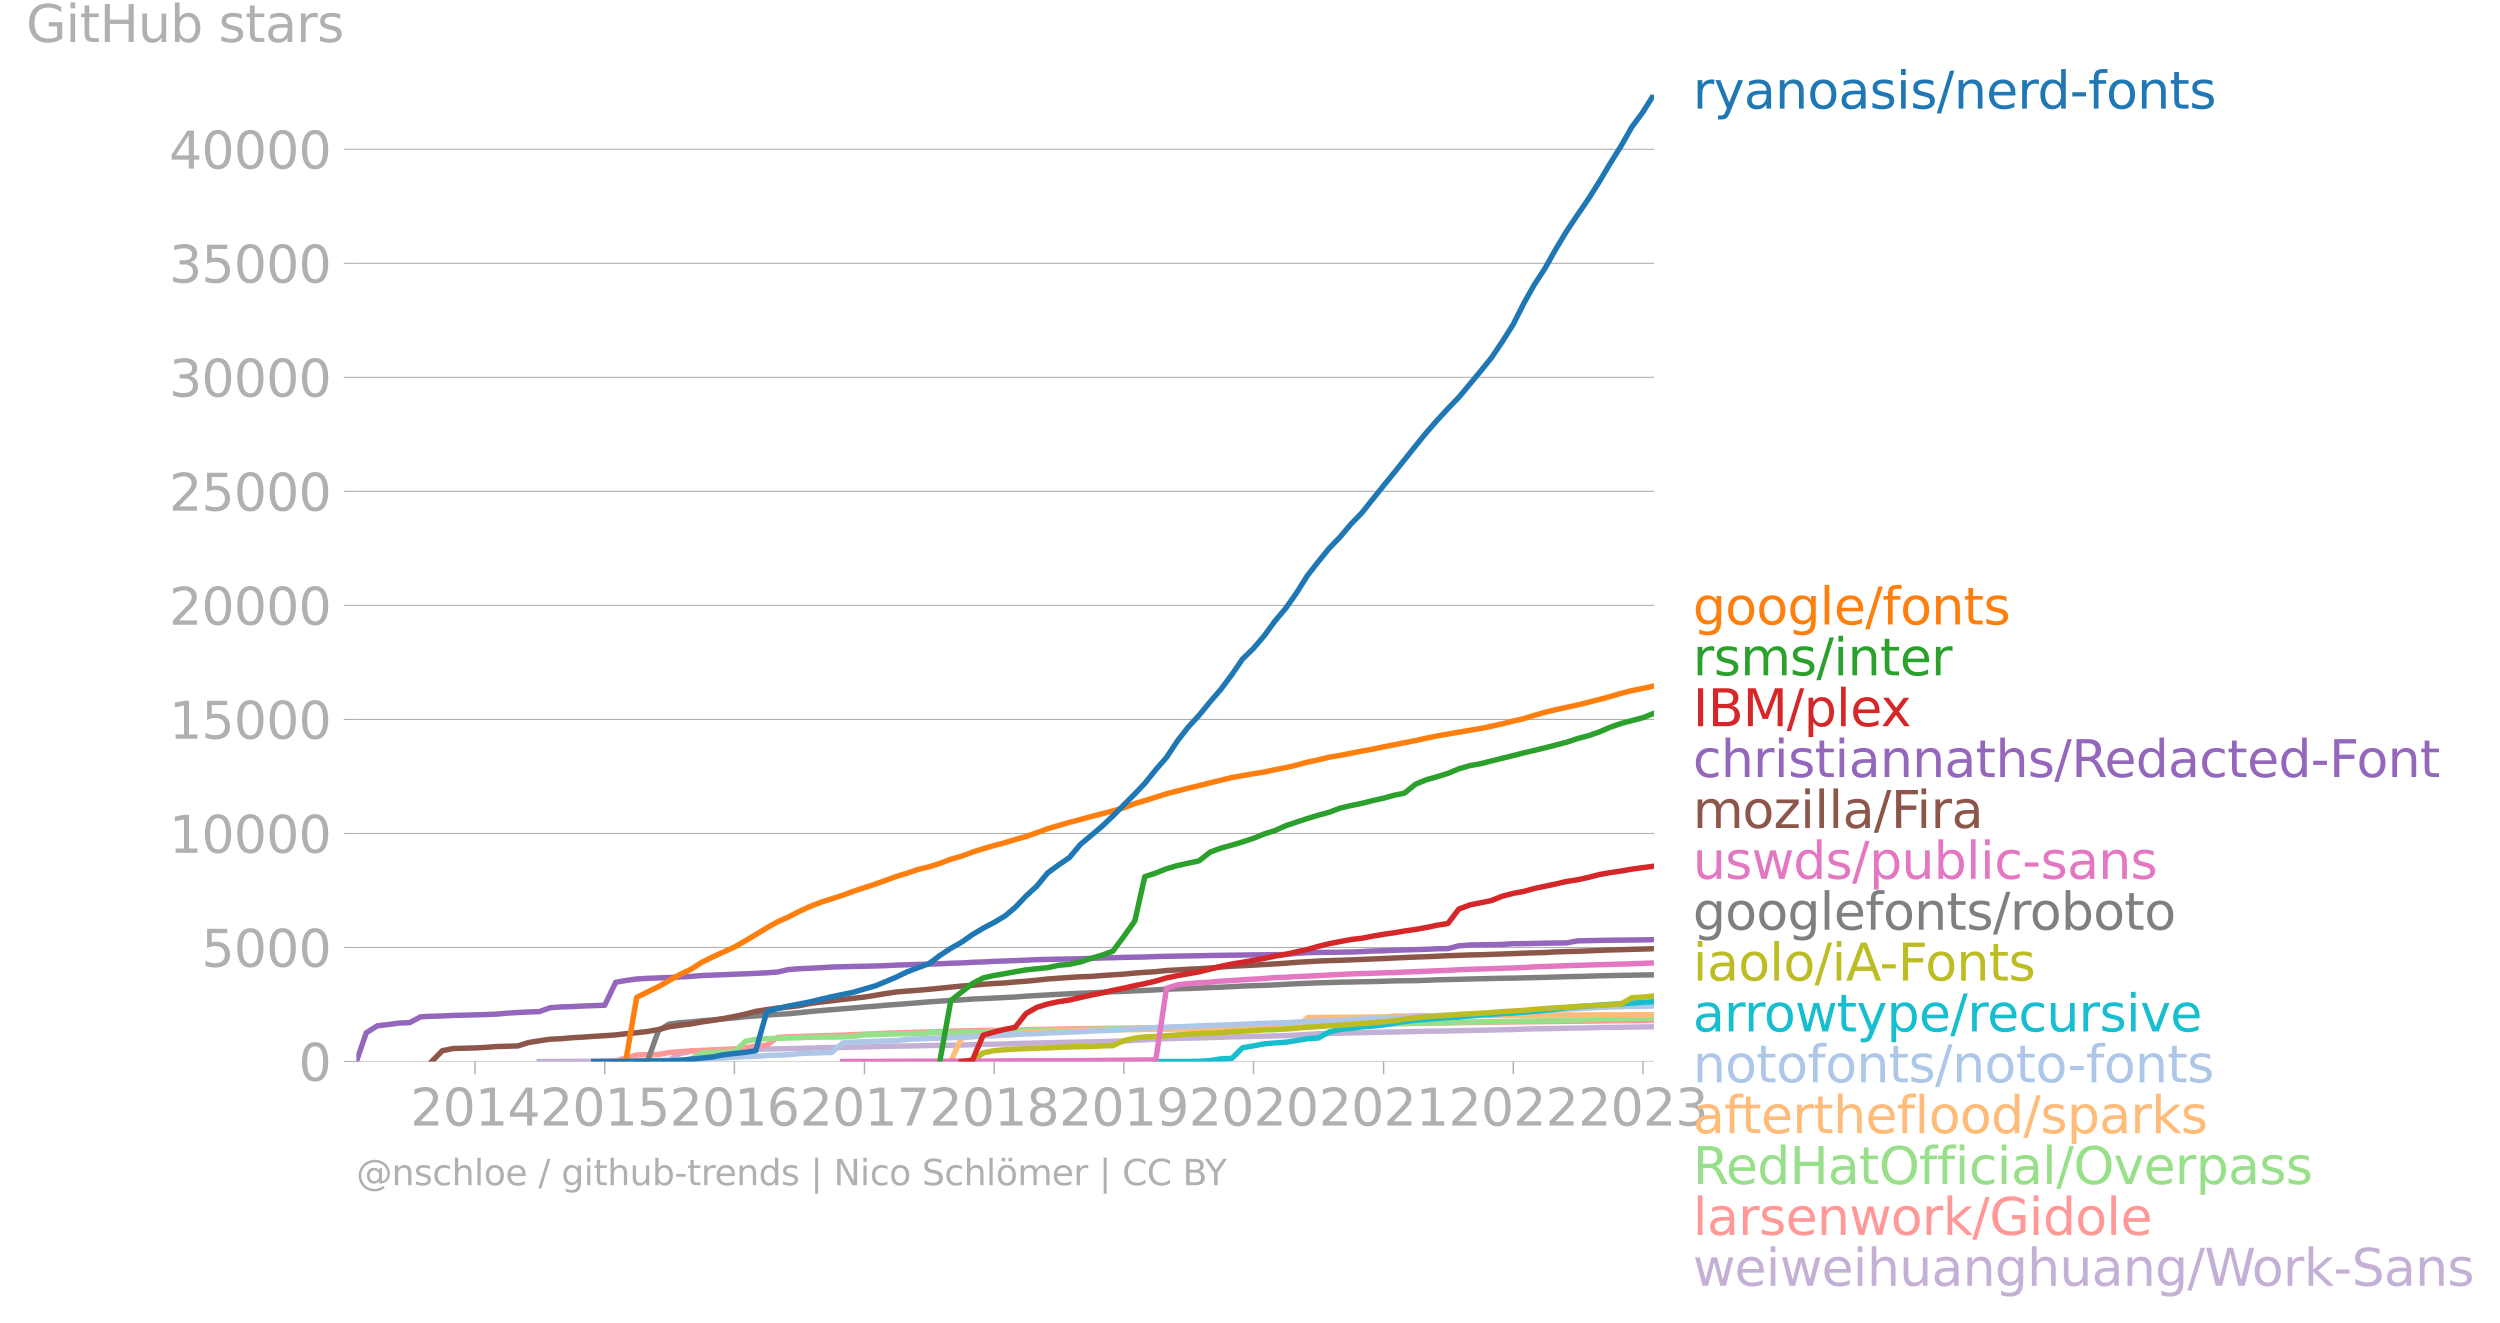 <svg xmlns="http://www.w3.org/2000/svg" xmlns:xlink="http://www.w3.org/1999/xlink" width="917.374" height="485.305" viewBox="0 0 688.031 363.979"><defs><style>*{stroke-linejoin:round;stroke-linecap:butt}</style></defs><g id="figure_1"><path id="patch_1" d="M0 363.979h688.03V0H0v363.979z" style="fill:none"/><g id="axes_1"><path id="patch_2" d="M98.073 292.14h357.12V26.03H98.073V292.14z" style="fill:none"/><g id="matplotlib.axis_1"><g id="xtick_1"><g id="line2d_1"><defs><path id="m6d4ed11713" d="M0 0v3.5" style="stroke:#b0b0b0;stroke-width:.4"/></defs><use xlink:href="#m6d4ed11713" x="130.734" y="292.141" style="fill:#b0b0b0;stroke:#b0b0b0;stroke-width:.4"/></g><g id="text_1" style="fill:#b0b0b0" transform="matrix(.14 0 0 -.14 112.92 309.779)"><defs><path id="DejaVuSans-32" d="M1228 531h2203V0H469v531q359 372 979 998 621 627 780 809 303 340 423 576 121 236 121 464 0 372-261 606-261 235-680 235-297 0-627-103-329-103-704-313v638q381 153 712 231 332 78 607 78 725 0 1156-363 431-362 431-968 0-288-108-546-107-257-392-607-78-91-497-524-418-433-1181-1211z" transform="scale(.016)"/><path id="DejaVuSans-30" d="M2034 4250q-487 0-733-480-245-479-245-1442 0-959 245-1439 246-480 733-480 491 0 736 480 246 480 246 1439 0 963-246 1442-245 480-736 480zm0 500q785 0 1199-621 414-620 414-1801 0-1178-414-1799Q2819-91 2034-91q-784 0-1198 620-414 621-414 1799 0 1181 414 1801 414 621 1198 621z" transform="scale(.016)"/><path id="DejaVuSans-31" d="M794 531h1031v3560L703 3866v575l1116 225h631V531h1031V0H794v531z" transform="scale(.016)"/><path id="DejaVuSans-34" d="M2419 4116 825 1625h1594v2491zm-166 550h794V1625h666v-525h-666V0h-628v1100H313v609l1940 2957z" transform="scale(.016)"/></defs><use xlink:href="#DejaVuSans-32"/><use xlink:href="#DejaVuSans-30" x="63.623"/><use xlink:href="#DejaVuSans-31" x="127.246"/><use xlink:href="#DejaVuSans-34" x="190.869"/></g></g><g id="xtick_2"><use xlink:href="#m6d4ed11713" id="line2d_2" x="166.427" y="292.141" style="fill:#b0b0b0;stroke:#b0b0b0;stroke-width:.4"/><g id="text_2" style="fill:#b0b0b0" transform="matrix(.14 0 0 -.14 148.612 309.779)"><defs><path id="DejaVuSans-35" d="M691 4666h2478v-532H1269V2991q137 47 274 70 138 23 276 23 781 0 1237-428 457-428 457-1159 0-753-469-1171Q2575-91 1722-91q-294 0-599 50Q819 9 494 109v635q281-153 581-228t634-75q541 0 856 284 316 284 316 772 0 487-316 771-315 285-856 285-253 0-505-56-251-56-513-175v2344z" transform="scale(.016)"/></defs><use xlink:href="#DejaVuSans-32"/><use xlink:href="#DejaVuSans-30" x="63.623"/><use xlink:href="#DejaVuSans-31" x="127.246"/><use xlink:href="#DejaVuSans-35" x="190.869"/></g></g><g id="xtick_3"><use xlink:href="#m6d4ed11713" id="line2d_3" x="202.119" y="292.141" style="fill:#b0b0b0;stroke:#b0b0b0;stroke-width:.4"/><g id="text_3" style="fill:#b0b0b0" transform="matrix(.14 0 0 -.14 184.304 309.779)"><defs><path id="DejaVuSans-36" d="M2113 2584q-425 0-674-291-248-290-248-796 0-503 248-796 249-292 674-292t673 292q248 293 248 796 0 506-248 796-248 291-673 291zm1253 1979v-575q-238 112-480 171-242 60-480 60-625 0-955-422-329-422-376-1275 184 272 462 417 279 145 613 145 703 0 1111-427 408-426 408-1160 0-719-425-1154Q2819-91 2113-91q-810 0-1238 620-428 621-428 1799 0 1106 525 1764t1409 658q238 0 480-47t505-140z" transform="scale(.016)"/></defs><use xlink:href="#DejaVuSans-32"/><use xlink:href="#DejaVuSans-30" x="63.623"/><use xlink:href="#DejaVuSans-31" x="127.246"/><use xlink:href="#DejaVuSans-36" x="190.869"/></g></g><g id="xtick_4"><use xlink:href="#m6d4ed11713" id="line2d_4" x="237.909" y="292.141" style="fill:#b0b0b0;stroke:#b0b0b0;stroke-width:.4"/><g id="text_4" style="fill:#b0b0b0" transform="matrix(.14 0 0 -.14 220.094 309.779)"><defs><path id="DejaVuSans-37" d="M525 4666h3000v-269L1831 0h-659l1594 4134H525v532z" transform="scale(.016)"/></defs><use xlink:href="#DejaVuSans-32"/><use xlink:href="#DejaVuSans-30" x="63.623"/><use xlink:href="#DejaVuSans-31" x="127.246"/><use xlink:href="#DejaVuSans-37" x="190.869"/></g></g><g id="xtick_5"><use xlink:href="#m6d4ed11713" id="line2d_5" x="273.602" y="292.141" style="fill:#b0b0b0;stroke:#b0b0b0;stroke-width:.4"/><g id="text_5" style="fill:#b0b0b0" transform="matrix(.14 0 0 -.14 255.787 309.779)"><defs><path id="DejaVuSans-38" d="M2034 2216q-450 0-708-241-257-241-257-662 0-422 257-663 258-241 708-241t709 242q260 243 260 662 0 421-258 662-257 241-711 241zm-631 268q-406 100-633 378-226 279-226 679 0 559 398 884 399 325 1092 325 697 0 1094-325t397-884q0-400-227-679-226-278-629-378 456-106 710-416 255-309 255-755 0-679-414-1042Q2806-91 2034-91q-771 0-1186 362-414 363-414 1042 0 446 256 755 257 310 713 416zm-231 997q0-362 226-565 227-203 636-203 407 0 636 203 230 203 230 565 0 363-230 566-229 203-636 203-409 0-636-203-226-203-226-566z" transform="scale(.016)"/></defs><use xlink:href="#DejaVuSans-32"/><use xlink:href="#DejaVuSans-30" x="63.623"/><use xlink:href="#DejaVuSans-31" x="127.246"/><use xlink:href="#DejaVuSans-38" x="190.869"/></g></g><g id="xtick_6"><use xlink:href="#m6d4ed11713" id="line2d_6" x="309.294" y="292.141" style="fill:#b0b0b0;stroke:#b0b0b0;stroke-width:.4"/><g id="text_6" style="fill:#b0b0b0" transform="matrix(.14 0 0 -.14 291.48 309.779)"><defs><path id="DejaVuSans-39" d="M703 97v575q238-113 481-172 244-59 479-59 625 0 954 420 330 420 377 1277-181-269-460-413-278-144-615-144-700 0-1108 423-408 424-408 1159 0 718 425 1152 425 435 1131 435 810 0 1236-621 427-620 427-1801 0-1103-524-1761Q2575-91 1691-91q-238 0-482 47Q966 3 703 97zm1256 1978q425 0 673 290 249 291 249 798 0 503-249 795-248 292-673 292t-673-292q-248-292-248-795 0-507 248-798 248-290 673-290z" transform="scale(.016)"/></defs><use xlink:href="#DejaVuSans-32"/><use xlink:href="#DejaVuSans-30" x="63.623"/><use xlink:href="#DejaVuSans-31" x="127.246"/><use xlink:href="#DejaVuSans-39" x="190.869"/></g></g><g id="xtick_7"><use xlink:href="#m6d4ed11713" id="line2d_7" x="344.987" y="292.141" style="fill:#b0b0b0;stroke:#b0b0b0;stroke-width:.4"/><g id="text_7" style="fill:#b0b0b0" transform="matrix(.14 0 0 -.14 327.172 309.779)"><use xlink:href="#DejaVuSans-32"/><use xlink:href="#DejaVuSans-30" x="63.623"/><use xlink:href="#DejaVuSans-32" x="127.246"/><use xlink:href="#DejaVuSans-30" x="190.869"/></g></g><g id="xtick_8"><use xlink:href="#m6d4ed11713" id="line2d_8" x="380.777" y="292.141" style="fill:#b0b0b0;stroke:#b0b0b0;stroke-width:.4"/><g id="text_8" style="fill:#b0b0b0" transform="matrix(.14 0 0 -.14 362.962 309.779)"><use xlink:href="#DejaVuSans-32"/><use xlink:href="#DejaVuSans-30" x="63.623"/><use xlink:href="#DejaVuSans-32" x="127.246"/><use xlink:href="#DejaVuSans-31" x="190.869"/></g></g><g id="xtick_9"><use xlink:href="#m6d4ed11713" id="line2d_9" x="416.469" y="292.141" style="fill:#b0b0b0;stroke:#b0b0b0;stroke-width:.4"/><g id="text_9" style="fill:#b0b0b0" transform="matrix(.14 0 0 -.14 398.654 309.779)"><use xlink:href="#DejaVuSans-32"/><use xlink:href="#DejaVuSans-30" x="63.623"/><use xlink:href="#DejaVuSans-32" x="127.246"/><use xlink:href="#DejaVuSans-32" x="190.869"/></g></g><g id="xtick_10"><use xlink:href="#m6d4ed11713" id="line2d_10" x="452.162" y="292.141" style="fill:#b0b0b0;stroke:#b0b0b0;stroke-width:.4"/><g id="text_10" style="fill:#b0b0b0" transform="matrix(.14 0 0 -.14 434.347 309.779)"><defs><path id="DejaVuSans-33" d="M2597 2516q453-97 707-404 255-306 255-756 0-690-475-1069Q2609-91 1734-91q-293 0-604 58T488 141v609q262-153 574-231 313-78 654-78 593 0 904 234t311 681q0 413-289 645-289 233-804 233h-544v519h569q465 0 712 186t247 536q0 359-255 551-254 193-729 193-260 0-557-57-297-56-653-174v562q360 100 674 150t592 50q719 0 1137-327 419-326 419-882 0-388-222-655t-631-370z" transform="scale(.016)"/></defs><use xlink:href="#DejaVuSans-32"/><use xlink:href="#DejaVuSans-30" x="63.623"/><use xlink:href="#DejaVuSans-32" x="127.246"/><use xlink:href="#DejaVuSans-33" x="190.869"/></g></g></g><g id="matplotlib.axis_2"><g id="ytick_1"><path id="line2d_11" d="M98.073 292.14h357.12" clip-path="url(#pee55e2583c)" style="fill:none;stroke:#b0b0b0;stroke-width:.3;stroke-linecap:square"/><g id="line2d_12"><defs><path id="ma7e9f10c1c" d="M0 0h-3.5" style="stroke:#b0b0b0;stroke-width:.3"/></defs><use xlink:href="#ma7e9f10c1c" x="98.073" y="292.141" style="fill:#b0b0b0;stroke:#b0b0b0;stroke-width:.3"/></g><use xlink:href="#DejaVuSans-30" id="text_11" style="fill:#b0b0b0" transform="matrix(.14 0 0 -.14 82.166 297.46)"/></g><g id="ytick_2"><path id="line2d_13" d="M98.073 260.759h357.12" clip-path="url(#pee55e2583c)" style="fill:none;stroke:#b0b0b0;stroke-width:.3;stroke-linecap:square"/><use xlink:href="#ma7e9f10c1c" id="line2d_14" x="98.073" y="260.759" style="fill:#b0b0b0;stroke:#b0b0b0;stroke-width:.3"/><g id="text_12" style="fill:#b0b0b0" transform="matrix(.14 0 0 -.14 55.443 266.078)"><use xlink:href="#DejaVuSans-35"/><use xlink:href="#DejaVuSans-30" x="63.623"/><use xlink:href="#DejaVuSans-30" x="127.246"/><use xlink:href="#DejaVuSans-30" x="190.869"/></g></g><g id="ytick_3"><path id="line2d_15" d="M98.073 229.377h357.12" clip-path="url(#pee55e2583c)" style="fill:none;stroke:#b0b0b0;stroke-width:.3;stroke-linecap:square"/><use xlink:href="#ma7e9f10c1c" id="line2d_16" x="98.073" y="229.377" style="fill:#b0b0b0;stroke:#b0b0b0;stroke-width:.3"/><g id="text_13" style="fill:#b0b0b0" transform="matrix(.14 0 0 -.14 46.536 234.696)"><use xlink:href="#DejaVuSans-31"/><use xlink:href="#DejaVuSans-30" x="63.623"/><use xlink:href="#DejaVuSans-30" x="127.246"/><use xlink:href="#DejaVuSans-30" x="190.869"/><use xlink:href="#DejaVuSans-30" x="254.492"/></g></g><g id="ytick_4"><path id="line2d_17" d="M98.073 197.995h357.12" clip-path="url(#pee55e2583c)" style="fill:none;stroke:#b0b0b0;stroke-width:.3;stroke-linecap:square"/><use xlink:href="#ma7e9f10c1c" id="line2d_18" x="98.073" y="197.995" style="fill:#b0b0b0;stroke:#b0b0b0;stroke-width:.3"/><g id="text_14" style="fill:#b0b0b0" transform="matrix(.14 0 0 -.14 46.536 203.314)"><use xlink:href="#DejaVuSans-31"/><use xlink:href="#DejaVuSans-35" x="63.623"/><use xlink:href="#DejaVuSans-30" x="127.246"/><use xlink:href="#DejaVuSans-30" x="190.869"/><use xlink:href="#DejaVuSans-30" x="254.492"/></g></g><g id="ytick_5"><path id="line2d_19" d="M98.073 166.613h357.12" clip-path="url(#pee55e2583c)" style="fill:none;stroke:#b0b0b0;stroke-width:.3;stroke-linecap:square"/><use xlink:href="#ma7e9f10c1c" id="line2d_20" x="98.073" y="166.613" style="fill:#b0b0b0;stroke:#b0b0b0;stroke-width:.3"/><g id="text_15" style="fill:#b0b0b0" transform="matrix(.14 0 0 -.14 46.536 171.932)"><use xlink:href="#DejaVuSans-32"/><use xlink:href="#DejaVuSans-30" x="63.623"/><use xlink:href="#DejaVuSans-30" x="127.246"/><use xlink:href="#DejaVuSans-30" x="190.869"/><use xlink:href="#DejaVuSans-30" x="254.492"/></g></g><g id="ytick_6"><path id="line2d_21" d="M98.073 135.232h357.12" clip-path="url(#pee55e2583c)" style="fill:none;stroke:#b0b0b0;stroke-width:.3;stroke-linecap:square"/><use xlink:href="#ma7e9f10c1c" id="line2d_22" x="98.073" y="135.232" style="fill:#b0b0b0;stroke:#b0b0b0;stroke-width:.3"/><g id="text_16" style="fill:#b0b0b0" transform="matrix(.14 0 0 -.14 46.536 140.55)"><use xlink:href="#DejaVuSans-32"/><use xlink:href="#DejaVuSans-35" x="63.623"/><use xlink:href="#DejaVuSans-30" x="127.246"/><use xlink:href="#DejaVuSans-30" x="190.869"/><use xlink:href="#DejaVuSans-30" x="254.492"/></g></g><g id="ytick_7"><path id="line2d_23" d="M98.073 103.85h357.12" clip-path="url(#pee55e2583c)" style="fill:none;stroke:#b0b0b0;stroke-width:.3;stroke-linecap:square"/><use xlink:href="#ma7e9f10c1c" id="line2d_24" x="98.073" y="103.85" style="fill:#b0b0b0;stroke:#b0b0b0;stroke-width:.3"/><g id="text_17" style="fill:#b0b0b0" transform="matrix(.14 0 0 -.14 46.536 109.169)"><use xlink:href="#DejaVuSans-33"/><use xlink:href="#DejaVuSans-30" x="63.623"/><use xlink:href="#DejaVuSans-30" x="127.246"/><use xlink:href="#DejaVuSans-30" x="190.869"/><use xlink:href="#DejaVuSans-30" x="254.492"/></g></g><g id="ytick_8"><path id="line2d_25" d="M98.073 72.468h357.12" clip-path="url(#pee55e2583c)" style="fill:none;stroke:#b0b0b0;stroke-width:.3;stroke-linecap:square"/><use xlink:href="#ma7e9f10c1c" id="line2d_26" x="98.073" y="72.468" style="fill:#b0b0b0;stroke:#b0b0b0;stroke-width:.3"/><g id="text_18" style="fill:#b0b0b0" transform="matrix(.14 0 0 -.14 46.536 77.787)"><use xlink:href="#DejaVuSans-33"/><use xlink:href="#DejaVuSans-35" x="63.623"/><use xlink:href="#DejaVuSans-30" x="127.246"/><use xlink:href="#DejaVuSans-30" x="190.869"/><use xlink:href="#DejaVuSans-30" x="254.492"/></g></g><g id="ytick_9"><path id="line2d_27" d="M98.073 41.086h357.12" clip-path="url(#pee55e2583c)" style="fill:none;stroke:#b0b0b0;stroke-width:.3;stroke-linecap:square"/><use xlink:href="#ma7e9f10c1c" id="line2d_28" x="98.073" y="41.086" style="fill:#b0b0b0;stroke:#b0b0b0;stroke-width:.3"/><g id="text_19" style="fill:#b0b0b0" transform="matrix(.14 0 0 -.14 46.536 46.405)"><use xlink:href="#DejaVuSans-34"/><use xlink:href="#DejaVuSans-30" x="63.623"/><use xlink:href="#DejaVuSans-30" x="127.246"/><use xlink:href="#DejaVuSans-30" x="190.869"/><use xlink:href="#DejaVuSans-30" x="254.492"/></g></g><g id="text_20" style="fill:#b0b0b0" transform="matrix(.14 0 0 -.14 7.2 11.563)"><defs><path id="DejaVuSans-47" d="M3809 666v1253H2778v519h1656V434q-365-259-806-392-440-133-940-133-1094 0-1712 639-617 640-617 1780 0 1144 617 1783 618 639 1712 639 456 0 867-113 411-112 758-331v-672q-350 297-744 447t-828 150q-857 0-1287-478-429-478-429-1425 0-944 429-1422 430-478 1287-478 334 0 596 58 263 58 472 180z" transform="scale(.016)"/><path id="DejaVuSans-69" d="M603 3500h575V0H603v3500zm0 1363h575v-729H603v729z" transform="scale(.016)"/><path id="DejaVuSans-74" d="M1172 4494v-994h1184v-447H1172V1153q0-428 117-550t477-122h590V0h-590q-666 0-919 248-253 249-253 905v1900H172v447h422v994h578z" transform="scale(.016)"/><path id="DejaVuSans-48" d="M628 4666h631V2753h2294v1913h631V0h-631v2222H1259V0H628v4666z" transform="scale(.016)"/><path id="DejaVuSans-75" d="M544 1381v2119h575V1403q0-497 193-746 194-248 582-248 465 0 735 297 271 297 271 810v1984h575V0h-575v538q-209-319-486-474-276-155-642-155-603 0-916 375-312 375-312 1097zm1447 2203z" transform="scale(.016)"/><path id="DejaVuSans-62" d="M3116 1747q0 634-261 995t-717 361q-457 0-718-361t-261-995q0-634 261-995t718-361q456 0 717 361t261 995zM1159 2969q182 312 458 463 277 152 661 152 638 0 1036-506 399-506 399-1331T3314 415Q2916-91 2278-91q-384 0-661 152-276 152-458 464V0H581v4863h578V2969z" transform="scale(.016)"/><path id="DejaVuSans-73" d="M2834 3397v-544q-243 125-506 187-262 63-544 63-428 0-642-131t-214-394q0-200 153-314t616-217l197-44q612-131 870-370t258-667q0-488-386-773Q2250-91 1575-91q-281 0-586 55T347 128v594q319-166 628-249 309-82 613-82 406 0 624 139 219 139 219 392 0 234-158 359-157 125-692 241l-200 47q-534 112-772 345-237 233-237 639 0 494 350 762 350 269 994 269 318 0 599-47 282-46 519-140z" transform="scale(.016)"/><path id="DejaVuSans-61" d="M2194 1759q-697 0-966-159t-269-544q0-306 202-486 202-179 548-179 479 0 768 339t289 901v128h-572zm1147 238V0h-575v531q-197-318-491-470T1556-91q-537 0-855 302-317 302-317 808 0 590 395 890 396 300 1180 300h807v57q0 397-261 614t-733 217q-300 0-585-72-284-72-546-216v532q315 122 612 182 297 61 578 61 760 0 1135-394 375-393 375-1193z" transform="scale(.016)"/><path id="DejaVuSans-72" d="M2631 2963q-97 56-211 82-114 27-251 27-488 0-749-317t-261-911V0H581v3500h578v-544q182 319 472 473 291 155 707 155 59 0 131-8 72-7 159-23l3-590z" transform="scale(.016)"/></defs><use xlink:href="#DejaVuSans-47"/><use xlink:href="#DejaVuSans-69" x="77.49"/><use xlink:href="#DejaVuSans-74" x="105.273"/><use xlink:href="#DejaVuSans-48" x="144.482"/><use xlink:href="#DejaVuSans-75" x="219.678"/><use xlink:href="#DejaVuSans-62" x="283.057"/><use xlink:href="#DejaVuSans-20" x="346.533"/><use xlink:href="#DejaVuSans-73" x="378.32"/><use xlink:href="#DejaVuSans-74" x="430.42"/><use xlink:href="#DejaVuSans-61" x="469.629"/><use xlink:href="#DejaVuSans-72" x="530.908"/><use xlink:href="#DejaVuSans-73" x="572.021"/></g></g><path id="line2d_29" d="m148.434 292.14 3.031-.012 3.032-.012 2.933-.007 3.032-.012 2.933-.006 3.032-.038 3.031-.075 2.738-.038 3.031-.019 2.934-.05 3.032-.031 2.933-.032 3.032-1.839 3.031-.602 2.934-.17 3.031-.094 2.934-.088 3.031-.037 3.031-.095 2.836-.069 3.032-.119 2.933-.044 3.032-.063 2.933-.043 3.032-.088 3.031-.12 2.934-.025 3.031-.044 2.934-.081 3.031-.05 3.032-.1 2.738-.082 3.031-.044 2.934-.044 3.031-.038 2.934-.088 3.031-.05 3.032-.019 2.933-.056 3.032-.107 2.933-.126 3.032-.012 3.031-.057 2.738-.106 3.032-.088 2.933-.063 3.032-.1 2.933-.05 3.032-.057 3.031-.07 2.934-.056 3.031-.056 2.934-.107 3.031-.056 3.032-.214 2.738-.106 3.031-.17 2.934-.163 3.031-.094 2.934-.05 3.031-.057 3.032-.094 2.933-.088 3.032-.113 2.933-.044 3.032-.088 3.031-.056 2.836-.076 3.031-.062 2.934-.176 3.031-.157 2.934-.2 3.031-.064 3.032-.081 2.933-.063 3.032-.063 2.933-.1 3.032-.057 3.031-.037 2.738-.063 3.032-.088 2.933-.069 3.032-.038 2.933-.037 3.032-.088 3.031-.057 2.934-.05 3.031-.063 2.934-.062 3.031-.076 3.032-.113 2.738-.075 3.031-.038 2.934-.062 3.031-.063 2.934-.057 3.031-.05 3.032-.1 2.933-.019 3.032-.05 2.933-.032 3.032-.044 3.031-.056" clip-path="url(#pee55e2583c)" style="fill:none;stroke:#c5b0d5;stroke-width:1.5;stroke-linecap:square"/><path id="line2d_30" d="m163.395 292.14 3.032-.037 3.031-.069 2.738-.916 3.031-.766 2.934-.125 3.032-.02 2.933-.526 3.032-.264 3.031-.195 2.934-.144 3.031-.132 2.934-.12 3.031-.169 3.031-.295 2.836-.495 3.032-.195 2.933-2.165 3.032-.15 2.933-.089 3.032-.138 3.031-.088 2.934-.081 3.031-.076 2.934-.15 3.031-.12 3.032-.106 2.738-.15 3.031-.082 2.934-.1 3.031-.101 2.934-.063 3.031-.1 3.032-.126 2.933-.069 3.032-.07 2.933-.05 3.032-.018 3.031-.044 2.738-.044 3.032-.094 2.933-.063 3.032-.044 2.933-.081 3.032-.038 3.031-.057 2.934-.05 3.031-.025 2.934-.031 3.031-.02 3.032-.056 2.738-.05 3.031-.056 2.934-.038 3.031-.063 2.934-.025 3.031-.006 3.032-.057 2.933-.043 3.032-.126 2.933-.082 3.032-.012 3.031-.025 2.836-.02 3.031-.03 2.934-.088 3.031-.076 2.934-.031 3.031-.038 3.032-.1 2.933-.025 3.032-.032 2.933-.037 3.032-.063 3.031-.05 2.738-.063 3.032-.07 2.933-.018 3.032-.063 2.933-.044 3.032-.05 3.031-.05 2.934-.031 3.031-.038 2.934-.038 3.031-.044 3.032-.025 2.738-.031 3.031-.038 2.934-.031 3.031-.032 2.934-.037 3.031-.019 3.032-.044 2.933-.05 3.032-.032h2.933l3.032-.037 3.031-.05" clip-path="url(#pee55e2583c)" style="fill:none;stroke:#ff9896;stroke-width:1.5;stroke-linecap:square"/><path id="line2d_31" d="m172.196 292.14 3.031-.03 2.934-.007h3.032l2.933-.006h3.032l3.031-.628 2.934-1.663 3.031-.2 2.934-.064 3.031-.094 3.031-2.85 2.836-.57 3.032-.17 2.933-.094 3.032-.082 2.933-.075 3.032-.144 3.031-.038 2.934-.012 3.031-.026 2.934-.169 3.031-.39 3.032-.093 2.738-.088 3.031-.082 2.934-.094 3.031-.025 2.934-.163 3.031-.05 3.032-.05 2.933-.057 3.032-.107 2.933-.081 3.032-.07 3.031-.062 2.738-.05 3.032-.226 2.933-.032 3.032-.044 2.933-.062 3.032-.057 3.031-.038 2.934-.05 3.031-.025 2.934-.05 3.031-.025 3.032-.044 2.738-.044 3.031-.07 2.934-.068 3.031-.1 2.934-.044 3.031-.057 3.032-.069 2.933-.044 3.032-.075 2.933-.044 3.032-.063 3.031-.069 2.836-.069 3.031-.057 2.934-.018 3.031-.038 2.934-.025 3.031-.057 3.032-.144 2.933-.025 3.032-.05 2.933-.07 3.032-.024 3.031-.057 2.738-.063 3.032-.037 2.933-.063 3.032-.063 2.933-.025 3.032-.088 3.031-.1 2.934-.057 3.031-.05 2.934-.063 3.031-.031 3.032-.07 2.738-.037 3.031-.075 2.934-.082 3.031-.062 2.934-.05 3.031-.057 3.032-.12 2.933-.087 3.032-.044 2.933-.07 3.032-.056 3.031-.05" clip-path="url(#pee55e2583c)" style="fill:none;stroke:#98df8a;stroke-width:1.5;stroke-linecap:square"/><g id="text_21" style="fill:#1f77b4" transform="matrix(.14 0 0 -.14 465.907 29.892)"><defs><path id="DejaVuSans-79" d="M2059-325q-243-625-475-815-231-191-618-191H506v481h338q237 0 368 113 132 112 291 531l103 262L191 3500h609L1894 763l1094 2737h609L2059-325z" transform="scale(.016)"/><path id="DejaVuSans-6e" d="M3513 2113V0h-575v2094q0 497-194 743-194 247-581 247-466 0-735-297-269-296-269-809V0H581v3500h578v-544q207 316 486 472 280 156 646 156 603 0 912-373 310-373 310-1098z" transform="scale(.016)"/><path id="DejaVuSans-6f" d="M1959 3097q-462 0-731-361t-269-989q0-628 267-989 268-361 733-361 460 0 728 362 269 363 269 988 0 622-269 986-268 364-728 364zm0 487q750 0 1178-488 429-487 429-1349 0-859-429-1349Q2709-91 1959-91q-753 0-1180 489-426 490-426 1349 0 862 426 1349 427 488 1180 488z" transform="scale(.016)"/><path id="DejaVuSans-2f" d="M1625 4666h531L531-594H0l1625 5260z" transform="scale(.016)"/><path id="DejaVuSans-65" d="M3597 1894v-281H953q38-594 358-905t892-311q331 0 642 81t618 244V178Q3153 47 2828-22t-659-69q-838 0-1327 487-489 488-489 1320 0 859 464 1363 464 505 1252 505 706 0 1117-455 411-454 411-1235zm-575 169q-6 471-264 752-258 282-683 282-481 0-770-272t-333-766l2050 4z" transform="scale(.016)"/><path id="DejaVuSans-64" d="M2906 2969v1894h575V0h-575v525q-181-312-458-464-276-152-664-152-634 0-1033 506-398 507-398 1332t398 1331q399 506 1033 506 388 0 664-152 277-151 458-463zM947 1747q0-634 261-995t717-361q456 0 718 361 263 361 263 995t-263 995q-262 361-718 361t-717-361q-261-361-261-995z" transform="scale(.016)"/><path id="DejaVuSans-2d" d="M313 2009h1684v-512H313v512z" transform="scale(.016)"/><path id="DejaVuSans-66" d="M2375 4863v-479h-550q-309 0-430-125-120-125-120-450v-309h947v-447h-947V0H697v3053H147v447h550v244q0 584 272 851 272 268 862 268h544z" transform="scale(.016)"/></defs><use xlink:href="#DejaVuSans-72"/><use xlink:href="#DejaVuSans-79" x="41.113"/><use xlink:href="#DejaVuSans-61" x="100.293"/><use xlink:href="#DejaVuSans-6e" x="161.572"/><use xlink:href="#DejaVuSans-6f" x="224.951"/><use xlink:href="#DejaVuSans-61" x="286.133"/><use xlink:href="#DejaVuSans-73" x="347.412"/><use xlink:href="#DejaVuSans-69" x="399.512"/><use xlink:href="#DejaVuSans-73" x="427.295"/><use xlink:href="#DejaVuSans-2f" x="479.395"/><use xlink:href="#DejaVuSans-6e" x="513.086"/><use xlink:href="#DejaVuSans-65" x="576.465"/><use xlink:href="#DejaVuSans-72" x="637.988"/><use xlink:href="#DejaVuSans-64" x="677.352"/><use xlink:href="#DejaVuSans-2d" x="740.828"/><use xlink:href="#DejaVuSans-66" x="776.912"/><use xlink:href="#DejaVuSans-6f" x="812.117"/><use xlink:href="#DejaVuSans-6e" x="873.299"/><use xlink:href="#DejaVuSans-74" x="936.678"/><use xlink:href="#DejaVuSans-73" x="975.887"/></g><g id="text_22" style="fill:#ff7f0e" transform="matrix(.14 0 0 -.14 465.907 171.867)"><defs><path id="DejaVuSans-67" d="M2906 1791q0 625-258 968-257 344-723 344-462 0-720-344-258-343-258-968 0-622 258-966t720-344q466 0 723 344 258 344 258 966zm575-1357q0-893-397-1329-396-436-1215-436-303 0-572 45t-522 139v559q253-137 500-202 247-66 503-66 566 0 847 295t281 892v285q-178-310-456-463T1784 0Q1141 0 747 490 353 981 353 1791q0 812 394 1302 394 491 1037 491 388 0 666-153t456-462v531h575V434z" transform="scale(.016)"/><path id="DejaVuSans-6c" d="M603 4863h575V0H603v4863z" transform="scale(.016)"/></defs><use xlink:href="#DejaVuSans-67"/><use xlink:href="#DejaVuSans-6f" x="63.477"/><use xlink:href="#DejaVuSans-6f" x="124.658"/><use xlink:href="#DejaVuSans-67" x="185.84"/><use xlink:href="#DejaVuSans-6c" x="249.316"/><use xlink:href="#DejaVuSans-65" x="277.1"/><use xlink:href="#DejaVuSans-2f" x="338.623"/><use xlink:href="#DejaVuSans-66" x="372.314"/><use xlink:href="#DejaVuSans-6f" x="407.52"/><use xlink:href="#DejaVuSans-6e" x="468.701"/><use xlink:href="#DejaVuSans-74" x="532.08"/><use xlink:href="#DejaVuSans-73" x="571.289"/></g><g id="text_23" style="fill:#2ca02c" transform="matrix(.14 0 0 -.14 465.907 185.867)"><defs><path id="DejaVuSans-6d" d="M3328 2828q216 388 516 572t706 184q547 0 844-383 297-382 297-1088V0h-578v2094q0 503-179 746-178 244-543 244-447 0-707-297-259-296-259-809V0h-578v2094q0 506-178 748t-550 242q-441 0-701-298-259-298-259-808V0H581v3500h578v-544q197 322 472 475t653 153q382 0 649-194 267-193 395-562z" transform="scale(.016)"/></defs><use xlink:href="#DejaVuSans-72"/><use xlink:href="#DejaVuSans-73" x="41.113"/><use xlink:href="#DejaVuSans-6d" x="93.213"/><use xlink:href="#DejaVuSans-73" x="190.625"/><use xlink:href="#DejaVuSans-2f" x="242.725"/><use xlink:href="#DejaVuSans-69" x="276.416"/><use xlink:href="#DejaVuSans-6e" x="304.199"/><use xlink:href="#DejaVuSans-74" x="367.578"/><use xlink:href="#DejaVuSans-65" x="406.787"/><use xlink:href="#DejaVuSans-72" x="468.311"/></g><g id="text_24" style="fill:#d62728" transform="matrix(.14 0 0 -.14 465.907 199.867)"><defs><path id="DejaVuSans-49" d="M628 4666h631V0H628v4666z" transform="scale(.016)"/><path id="DejaVuSans-42" d="M1259 2228V519h1013q509 0 754 211 246 211 246 645 0 438-246 645-245 208-754 208H1259zm0 1919V2741h935q462 0 688 173 227 174 227 530 0 353-227 528-226 175-688 175h-935zm-631 519h1613q722 0 1112-300 391-300 391-853 0-429-200-682t-588-315q466-100 724-418 258-317 258-792 0-625-425-966Q3088 0 2303 0H628v4666z" transform="scale(.016)"/><path id="DejaVuSans-4d" d="M628 4666h941l1190-3175 1197 3175h941V0h-616v4097L3078 897h-634L1241 4097V0H628v4666z" transform="scale(.016)"/><path id="DejaVuSans-70" d="M1159 525v-1856H581v4831h578v-531q182 312 458 463 277 152 661 152 638 0 1036-506 399-506 399-1331T3314 415Q2916-91 2278-91q-384 0-661 152-276 152-458 464zm1957 1222q0 634-261 995t-717 361q-457 0-718-361t-261-995q0-634 261-995t718-361q456 0 717 361t261 995z" transform="scale(.016)"/><path id="DejaVuSans-78" d="M3513 3500 2247 1797 3578 0h-678L1881 1375 863 0H184l1360 1831L300 3500h678l928-1247 928 1247h679z" transform="scale(.016)"/></defs><use xlink:href="#DejaVuSans-49"/><use xlink:href="#DejaVuSans-42" x="29.492"/><use xlink:href="#DejaVuSans-4d" x="98.096"/><use xlink:href="#DejaVuSans-2f" x="184.375"/><use xlink:href="#DejaVuSans-70" x="218.066"/><use xlink:href="#DejaVuSans-6c" x="281.543"/><use xlink:href="#DejaVuSans-65" x="309.326"/><use xlink:href="#DejaVuSans-78" x="369.1"/></g><g id="text_25" style="fill:#9467bd" transform="matrix(.14 0 0 -.14 465.907 213.867)"><defs><path id="DejaVuSans-63" d="M3122 3366v-538q-244 135-489 202t-495 67q-560 0-870-355-309-354-309-995t309-996q310-354 870-354 250 0 495 67t489 202V134Q2881 22 2623-34q-257-57-548-57-791 0-1257 497-465 497-465 1341 0 856 470 1346 471 491 1290 491 265 0 518-55 253-54 491-163z" transform="scale(.016)"/><path id="DejaVuSans-68" d="M3513 2113V0h-575v2094q0 497-194 743-194 247-581 247-466 0-735-297-269-296-269-809V0H581v4863h578V2956q207 316 486 472 280 156 646 156 603 0 912-373 310-373 310-1098z" transform="scale(.016)"/><path id="DejaVuSans-52" d="M2841 2188q203-69 395-294t386-619L4263 0h-679l-596 1197q-232 469-449 622t-592 153h-688V0H628v4666h1425q800 0 1194-335 394-334 394-1009 0-441-205-732-205-290-595-402zM1259 4147V2491h794q456 0 689 211t233 620q0 409-233 617t-689 208h-794z" transform="scale(.016)"/><path id="DejaVuSans-46" d="M628 4666h2681v-532H1259V2759h1850v-531H1259V0H628v4666z" transform="scale(.016)"/></defs><use xlink:href="#DejaVuSans-63"/><use xlink:href="#DejaVuSans-68" x="54.98"/><use xlink:href="#DejaVuSans-72" x="118.359"/><use xlink:href="#DejaVuSans-69" x="159.473"/><use xlink:href="#DejaVuSans-73" x="187.256"/><use xlink:href="#DejaVuSans-74" x="239.355"/><use xlink:href="#DejaVuSans-69" x="278.564"/><use xlink:href="#DejaVuSans-61" x="306.348"/><use xlink:href="#DejaVuSans-6e" x="367.627"/><use xlink:href="#DejaVuSans-6e" x="431.006"/><use xlink:href="#DejaVuSans-61" x="494.385"/><use xlink:href="#DejaVuSans-74" x="555.664"/><use xlink:href="#DejaVuSans-68" x="594.873"/><use xlink:href="#DejaVuSans-73" x="658.252"/><use xlink:href="#DejaVuSans-2f" x="710.352"/><use xlink:href="#DejaVuSans-52" x="744.043"/><use xlink:href="#DejaVuSans-65" x="809.025"/><use xlink:href="#DejaVuSans-64" x="870.549"/><use xlink:href="#DejaVuSans-61" x="934.025"/><use xlink:href="#DejaVuSans-63" x="995.305"/><use xlink:href="#DejaVuSans-74" x="1050.285"/><use xlink:href="#DejaVuSans-65" x="1089.494"/><use xlink:href="#DejaVuSans-64" x="1151.018"/><use xlink:href="#DejaVuSans-2d" x="1214.494"/><use xlink:href="#DejaVuSans-46" x="1250.578"/><use xlink:href="#DejaVuSans-6f" x="1304.473"/><use xlink:href="#DejaVuSans-6e" x="1365.654"/><use xlink:href="#DejaVuSans-74" x="1429.033"/></g><g id="text_26" style="fill:#8c564b" transform="matrix(.14 0 0 -.14 465.907 227.867)"><defs><path id="DejaVuSans-7a" d="M353 3500h2731v-525L922 459h2162V0H275v525l2163 2516H353v459z" transform="scale(.016)"/></defs><use xlink:href="#DejaVuSans-6d"/><use xlink:href="#DejaVuSans-6f" x="97.412"/><use xlink:href="#DejaVuSans-7a" x="158.594"/><use xlink:href="#DejaVuSans-69" x="211.084"/><use xlink:href="#DejaVuSans-6c" x="238.867"/><use xlink:href="#DejaVuSans-6c" x="266.65"/><use xlink:href="#DejaVuSans-61" x="294.434"/><use xlink:href="#DejaVuSans-2f" x="355.713"/><use xlink:href="#DejaVuSans-46" x="389.404"/><use xlink:href="#DejaVuSans-69" x="439.674"/><use xlink:href="#DejaVuSans-72" x="467.457"/><use xlink:href="#DejaVuSans-61" x="508.57"/></g><g id="text_27" style="fill:#e377c2" transform="matrix(.14 0 0 -.14 465.907 241.867)"><defs><path id="DejaVuSans-77" d="M269 3500h575l719-2731 715 2731h678l719-2731 716 2731h575L4050 0h-678l-753 2869L1863 0h-679L269 3500z" transform="scale(.016)"/></defs><use xlink:href="#DejaVuSans-75"/><use xlink:href="#DejaVuSans-73" x="63.379"/><use xlink:href="#DejaVuSans-77" x="115.479"/><use xlink:href="#DejaVuSans-64" x="197.266"/><use xlink:href="#DejaVuSans-73" x="260.742"/><use xlink:href="#DejaVuSans-2f" x="312.842"/><use xlink:href="#DejaVuSans-70" x="346.533"/><use xlink:href="#DejaVuSans-75" x="410.01"/><use xlink:href="#DejaVuSans-62" x="473.389"/><use xlink:href="#DejaVuSans-6c" x="536.865"/><use xlink:href="#DejaVuSans-69" x="564.648"/><use xlink:href="#DejaVuSans-63" x="592.432"/><use xlink:href="#DejaVuSans-2d" x="647.412"/><use xlink:href="#DejaVuSans-73" x="683.496"/><use xlink:href="#DejaVuSans-61" x="735.596"/><use xlink:href="#DejaVuSans-6e" x="796.875"/><use xlink:href="#DejaVuSans-73" x="860.254"/></g><g id="text_28" style="fill:#7f7f7f" transform="matrix(.14 0 0 -.14 465.907 255.867)"><use xlink:href="#DejaVuSans-67"/><use xlink:href="#DejaVuSans-6f" x="63.477"/><use xlink:href="#DejaVuSans-6f" x="124.658"/><use xlink:href="#DejaVuSans-67" x="185.84"/><use xlink:href="#DejaVuSans-6c" x="249.316"/><use xlink:href="#DejaVuSans-65" x="277.1"/><use xlink:href="#DejaVuSans-66" x="338.623"/><use xlink:href="#DejaVuSans-6f" x="373.828"/><use xlink:href="#DejaVuSans-6e" x="435.01"/><use xlink:href="#DejaVuSans-74" x="498.389"/><use xlink:href="#DejaVuSans-73" x="537.598"/><use xlink:href="#DejaVuSans-2f" x="589.697"/><use xlink:href="#DejaVuSans-72" x="623.389"/><use xlink:href="#DejaVuSans-6f" x="662.252"/><use xlink:href="#DejaVuSans-62" x="723.434"/><use xlink:href="#DejaVuSans-6f" x="786.91"/><use xlink:href="#DejaVuSans-74" x="848.092"/><use xlink:href="#DejaVuSans-6f" x="887.301"/></g><g id="text_29" style="fill:#bcbd22" transform="matrix(.14 0 0 -.14 465.907 269.867)"><defs><path id="DejaVuSans-41" d="m2188 4044-857-2322h1716l-859 2322zm-357 622h716L4325 0h-656l-425 1197H1141L716 0H50l1781 4666z" transform="scale(.016)"/></defs><use xlink:href="#DejaVuSans-69"/><use xlink:href="#DejaVuSans-61" x="27.783"/><use xlink:href="#DejaVuSans-6f" x="89.063"/><use xlink:href="#DejaVuSans-6c" x="150.244"/><use xlink:href="#DejaVuSans-6f" x="178.027"/><use xlink:href="#DejaVuSans-2f" x="239.209"/><use xlink:href="#DejaVuSans-69" x="272.9"/><use xlink:href="#DejaVuSans-41" x="300.684"/><use xlink:href="#DejaVuSans-2d" x="366.842"/><use xlink:href="#DejaVuSans-46" x="402.926"/><use xlink:href="#DejaVuSans-6f" x="456.82"/><use xlink:href="#DejaVuSans-6e" x="518.002"/><use xlink:href="#DejaVuSans-74" x="581.381"/><use xlink:href="#DejaVuSans-73" x="620.59"/></g><g id="text_30" style="fill:#17becf" transform="matrix(.14 0 0 -.14 465.907 283.867)"><defs><path id="DejaVuSans-76" d="M191 3500h609L1894 563l1094 2937h609L2284 0h-781L191 3500z" transform="scale(.016)"/></defs><use xlink:href="#DejaVuSans-61"/><use xlink:href="#DejaVuSans-72" x="61.279"/><use xlink:href="#DejaVuSans-72" x="100.643"/><use xlink:href="#DejaVuSans-6f" x="139.506"/><use xlink:href="#DejaVuSans-77" x="200.688"/><use xlink:href="#DejaVuSans-74" x="282.475"/><use xlink:href="#DejaVuSans-79" x="321.684"/><use xlink:href="#DejaVuSans-70" x="380.863"/><use xlink:href="#DejaVuSans-65" x="444.34"/><use xlink:href="#DejaVuSans-2f" x="505.863"/><use xlink:href="#DejaVuSans-72" x="539.555"/><use xlink:href="#DejaVuSans-65" x="578.418"/><use xlink:href="#DejaVuSans-63" x="639.941"/><use xlink:href="#DejaVuSans-75" x="694.922"/><use xlink:href="#DejaVuSans-72" x="758.301"/><use xlink:href="#DejaVuSans-73" x="799.414"/><use xlink:href="#DejaVuSans-69" x="851.514"/><use xlink:href="#DejaVuSans-76" x="879.297"/><use xlink:href="#DejaVuSans-65" x="938.477"/></g><g id="text_31" style="fill:#aec7e8" transform="matrix(.14 0 0 -.14 465.907 297.867)"><use xlink:href="#DejaVuSans-6e"/><use xlink:href="#DejaVuSans-6f" x="63.379"/><use xlink:href="#DejaVuSans-74" x="124.561"/><use xlink:href="#DejaVuSans-6f" x="163.77"/><use xlink:href="#DejaVuSans-66" x="224.951"/><use xlink:href="#DejaVuSans-6f" x="260.156"/><use xlink:href="#DejaVuSans-6e" x="321.338"/><use xlink:href="#DejaVuSans-74" x="384.717"/><use xlink:href="#DejaVuSans-73" x="423.926"/><use xlink:href="#DejaVuSans-2f" x="476.025"/><use xlink:href="#DejaVuSans-6e" x="509.717"/><use xlink:href="#DejaVuSans-6f" x="573.096"/><use xlink:href="#DejaVuSans-74" x="634.277"/><use xlink:href="#DejaVuSans-6f" x="673.486"/><use xlink:href="#DejaVuSans-2d" x="736.543"/><use xlink:href="#DejaVuSans-66" x="772.627"/><use xlink:href="#DejaVuSans-6f" x="807.832"/><use xlink:href="#DejaVuSans-6e" x="869.014"/><use xlink:href="#DejaVuSans-74" x="932.393"/><use xlink:href="#DejaVuSans-73" x="971.602"/></g><g id="text_32" style="fill:#ffbb78" transform="matrix(.14 0 0 -.14 465.907 311.867)"><defs><path id="DejaVuSans-6b" d="M581 4863h578V1991l1716 1509h734L1753 1863 3688 0h-750L1159 1709V0H581v4863z" transform="scale(.016)"/></defs><use xlink:href="#DejaVuSans-61"/><use xlink:href="#DejaVuSans-66" x="61.279"/><use xlink:href="#DejaVuSans-74" x="94.734"/><use xlink:href="#DejaVuSans-65" x="133.943"/><use xlink:href="#DejaVuSans-72" x="195.467"/><use xlink:href="#DejaVuSans-74" x="236.58"/><use xlink:href="#DejaVuSans-68" x="275.789"/><use xlink:href="#DejaVuSans-65" x="339.168"/><use xlink:href="#DejaVuSans-66" x="400.691"/><use xlink:href="#DejaVuSans-6c" x="435.896"/><use xlink:href="#DejaVuSans-6f" x="463.68"/><use xlink:href="#DejaVuSans-6f" x="524.861"/><use xlink:href="#DejaVuSans-64" x="586.043"/><use xlink:href="#DejaVuSans-2f" x="649.52"/><use xlink:href="#DejaVuSans-73" x="683.211"/><use xlink:href="#DejaVuSans-70" x="735.311"/><use xlink:href="#DejaVuSans-61" x="798.787"/><use xlink:href="#DejaVuSans-72" x="860.066"/><use xlink:href="#DejaVuSans-6b" x="901.18"/><use xlink:href="#DejaVuSans-73" x="959.09"/></g><g id="text_33" style="fill:#98df8a" transform="matrix(.14 0 0 -.14 465.907 325.867)"><defs><path id="DejaVuSans-4f" d="M2522 4238q-688 0-1093-513-404-512-404-1397 0-881 404-1394 405-512 1093-512 687 0 1089 512 402 513 402 1394 0 885-402 1397-402 513-1089 513zm0 512q981 0 1568-658 588-658 588-1764 0-1103-588-1761Q3503-91 2522-91q-984 0-1574 656-589 657-589 1763t589 1764q590 658 1574 658z" transform="scale(.016)"/></defs><use xlink:href="#DejaVuSans-52"/><use xlink:href="#DejaVuSans-65" x="64.982"/><use xlink:href="#DejaVuSans-64" x="126.506"/><use xlink:href="#DejaVuSans-48" x="189.982"/><use xlink:href="#DejaVuSans-61" x="265.178"/><use xlink:href="#DejaVuSans-74" x="326.457"/><use xlink:href="#DejaVuSans-4f" x="365.666"/><use xlink:href="#DejaVuSans-66" x="444.377"/><use xlink:href="#DejaVuSans-66" x="479.582"/><use xlink:href="#DejaVuSans-69" x="514.787"/><use xlink:href="#DejaVuSans-63" x="542.57"/><use xlink:href="#DejaVuSans-69" x="597.551"/><use xlink:href="#DejaVuSans-61" x="625.334"/><use xlink:href="#DejaVuSans-6c" x="686.613"/><use xlink:href="#DejaVuSans-2f" x="714.396"/><use xlink:href="#DejaVuSans-4f" x="748.088"/><use xlink:href="#DejaVuSans-76" x="826.799"/><use xlink:href="#DejaVuSans-65" x="885.979"/><use xlink:href="#DejaVuSans-72" x="947.502"/><use xlink:href="#DejaVuSans-70" x="988.615"/><use xlink:href="#DejaVuSans-61" x="1052.092"/><use xlink:href="#DejaVuSans-73" x="1113.371"/><use xlink:href="#DejaVuSans-73" x="1165.471"/></g><g id="text_34" style="fill:#ff9896" transform="matrix(.14 0 0 -.14 465.907 339.867)"><use xlink:href="#DejaVuSans-6c"/><use xlink:href="#DejaVuSans-61" x="27.783"/><use xlink:href="#DejaVuSans-72" x="89.063"/><use xlink:href="#DejaVuSans-73" x="130.176"/><use xlink:href="#DejaVuSans-65" x="182.275"/><use xlink:href="#DejaVuSans-6e" x="243.799"/><use xlink:href="#DejaVuSans-77" x="307.178"/><use xlink:href="#DejaVuSans-6f" x="388.965"/><use xlink:href="#DejaVuSans-72" x="450.146"/><use xlink:href="#DejaVuSans-6b" x="491.26"/><use xlink:href="#DejaVuSans-2f" x="549.17"/><use xlink:href="#DejaVuSans-47" x="582.861"/><use xlink:href="#DejaVuSans-69" x="660.352"/><use xlink:href="#DejaVuSans-64" x="688.135"/><use xlink:href="#DejaVuSans-6f" x="751.611"/><use xlink:href="#DejaVuSans-6c" x="812.793"/><use xlink:href="#DejaVuSans-65" x="840.576"/></g><g id="text_35" style="fill:#c5b0d5" transform="matrix(.14 0 0 -.14 465.907 353.867)"><defs><path id="DejaVuSans-57" d="M213 4666h637l981-3944 978 3944h710l981-3944 978 3944h641L4947 0h-794l-984 4050L2175 0h-794L213 4666z" transform="scale(.016)"/><path id="DejaVuSans-53" d="M3425 4513v-616q-359 172-678 256-319 85-616 85-515 0-795-200t-280-569q0-310 186-468 186-157 705-254l381-78q706-135 1042-474t336-907q0-679-455-1029Q2797-91 1919-91q-331 0-705 75-373 75-773 222v650q384-215 753-325 369-109 725-109 540 0 834 212 294 213 294 607 0 343-211 537t-692 291l-385 75q-706 140-1022 440-315 300-315 835 0 619 436 975t1201 356q329 0 669-60 341-59 697-177z" transform="scale(.016)"/></defs><use xlink:href="#DejaVuSans-77"/><use xlink:href="#DejaVuSans-65" x="81.787"/><use xlink:href="#DejaVuSans-69" x="143.311"/><use xlink:href="#DejaVuSans-77" x="171.094"/><use xlink:href="#DejaVuSans-65" x="252.881"/><use xlink:href="#DejaVuSans-69" x="314.404"/><use xlink:href="#DejaVuSans-68" x="342.188"/><use xlink:href="#DejaVuSans-75" x="405.566"/><use xlink:href="#DejaVuSans-61" x="468.945"/><use xlink:href="#DejaVuSans-6e" x="530.225"/><use xlink:href="#DejaVuSans-67" x="593.604"/><use xlink:href="#DejaVuSans-68" x="657.08"/><use xlink:href="#DejaVuSans-75" x="720.459"/><use xlink:href="#DejaVuSans-61" x="783.838"/><use xlink:href="#DejaVuSans-6e" x="845.117"/><use xlink:href="#DejaVuSans-67" x="908.496"/><use xlink:href="#DejaVuSans-2f" x="971.973"/><use xlink:href="#DejaVuSans-57" x="1005.664"/><use xlink:href="#DejaVuSans-6f" x="1098.666"/><use xlink:href="#DejaVuSans-72" x="1159.848"/><use xlink:href="#DejaVuSans-6b" x="1200.961"/><use xlink:href="#DejaVuSans-2d" x="1258.871"/><use xlink:href="#DejaVuSans-53" x="1294.955"/><use xlink:href="#DejaVuSans-61" x="1358.432"/><use xlink:href="#DejaVuSans-6e" x="1419.711"/><use xlink:href="#DejaVuSans-73" x="1483.09"/></g><g id="text_36" style="fill:#b0b0b0" transform="matrix(.097 0 0 -.097 98.073 326.177)"><defs><path id="DejaVuSans-40" d="M2381 1678q0-447 222-702 222-254 610-254 384 0 604 256 221 256 221 700 0 438-225 695-225 258-607 258-378 0-602-256-223-256-223-697zm1703-934q-187-241-429-355t-564-114q-538 0-874 389t-336 1014q0 625 337 1015 338 391 873 391 322 0 565-117 244-117 428-354v409h447V722q457 69 714 417 258 349 258 902 0 334-99 628-98 294-298 544-325 409-792 626t-1017 217q-384 0-738-102-353-101-653-301-490-319-767-836-276-517-276-1120 0-497 179-932 180-434 521-765 328-325 759-495 431-171 922-171 403 0 792 136t714 389l281-347q-390-303-851-464t-936-161q-578 0-1091 205-512 205-912 595Q841 78 631 592q-209 514-209 1105 0 569 212 1084 213 516 607 907 403 396 931 607t1119 211q662 0 1229-272 568-271 952-771 234-307 357-666 124-359 124-744 0-822-497-1297T4084 263v481z" transform="scale(.016)"/><path id="DejaVuSans-7c" d="M1344 4891v-6400H813v6400h531z" transform="scale(.016)"/><path id="DejaVuSans-4e" d="M628 4666h850L3547 763v3903h612V0h-850L1241 3903V0H628v4666z" transform="scale(.016)"/><path id="DejaVuSans-f6" d="M1959 3097q-462 0-731-361t-269-989q0-628 267-989 268-361 733-361 460 0 728 362 269 363 269 988 0 622-269 986-268 364-728 364zm0 487q750 0 1178-488 429-487 429-1349 0-859-429-1349Q2709-91 1959-91q-753 0-1180 489-426 490-426 1349 0 862 426 1349 427 488 1180 488zm295 1266h634v-631h-634v631zm-1222 0h634v-631h-634v631z" transform="scale(.016)"/><path id="DejaVuSans-43" d="M4122 4306v-665q-319 297-680 443-361 147-767 147-800 0-1225-489t-425-1414q0-922 425-1411t1225-489q406 0 767 147t680 444V359q-331-225-702-338-370-112-782-112-1060 0-1670 648-609 649-609 1771 0 1125 609 1773 610 649 1670 649 418 0 788-111 371-111 696-333z" transform="scale(.016)"/><path id="DejaVuSans-59" d="M-13 4666h679l1293-1919 1285 1919h678L2272 2222V0h-634v2222L-13 4666z" transform="scale(.016)"/></defs><use xlink:href="#DejaVuSans-40"/><use xlink:href="#DejaVuSans-6e" x="100"/><use xlink:href="#DejaVuSans-73" x="163.379"/><use xlink:href="#DejaVuSans-63" x="215.479"/><use xlink:href="#DejaVuSans-68" x="270.459"/><use xlink:href="#DejaVuSans-6c" x="333.838"/><use xlink:href="#DejaVuSans-6f" x="361.621"/><use xlink:href="#DejaVuSans-65" x="422.803"/><use xlink:href="#DejaVuSans-20" x="484.326"/><use xlink:href="#DejaVuSans-2f" x="516.113"/><use xlink:href="#DejaVuSans-20" x="549.805"/><use xlink:href="#DejaVuSans-67" x="581.592"/><use xlink:href="#DejaVuSans-69" x="645.068"/><use xlink:href="#DejaVuSans-74" x="672.852"/><use xlink:href="#DejaVuSans-68" x="712.061"/><use xlink:href="#DejaVuSans-75" x="775.439"/><use xlink:href="#DejaVuSans-62" x="838.818"/><use xlink:href="#DejaVuSans-2d" x="902.295"/><use xlink:href="#DejaVuSans-74" x="938.379"/><use xlink:href="#DejaVuSans-72" x="977.588"/><use xlink:href="#DejaVuSans-65" x="1016.451"/><use xlink:href="#DejaVuSans-6e" x="1077.975"/><use xlink:href="#DejaVuSans-64" x="1141.354"/><use xlink:href="#DejaVuSans-73" x="1204.83"/><use xlink:href="#DejaVuSans-20" x="1256.93"/><use xlink:href="#DejaVuSans-7c" x="1288.717"/><use xlink:href="#DejaVuSans-20" x="1322.408"/><use xlink:href="#DejaVuSans-4e" x="1354.195"/><use xlink:href="#DejaVuSans-69" x="1429"/><use xlink:href="#DejaVuSans-63" x="1456.783"/><use xlink:href="#DejaVuSans-6f" x="1511.764"/><use xlink:href="#DejaVuSans-20" x="1572.945"/><use xlink:href="#DejaVuSans-53" x="1604.732"/><use xlink:href="#DejaVuSans-63" x="1668.209"/><use xlink:href="#DejaVuSans-68" x="1723.189"/><use xlink:href="#DejaVuSans-6c" x="1786.568"/><use xlink:href="#DejaVuSans-f6" x="1814.352"/><use xlink:href="#DejaVuSans-6d" x="1875.533"/><use xlink:href="#DejaVuSans-65" x="1972.945"/><use xlink:href="#DejaVuSans-72" x="2034.469"/><use xlink:href="#DejaVuSans-20" x="2075.582"/><use xlink:href="#DejaVuSans-7c" x="2107.369"/><use xlink:href="#DejaVuSans-20" x="2141.061"/><use xlink:href="#DejaVuSans-43" x="2172.848"/><use xlink:href="#DejaVuSans-43" x="2242.672"/><use xlink:href="#DejaVuSans-20" x="2312.496"/><use xlink:href="#DejaVuSans-42" x="2344.283"/><use xlink:href="#DejaVuSans-59" x="2407.387"/></g><path id="line2d_32" d="m261.672 292.14 2.933-6.47 3.032-.427 2.933-.144 3.032-.057 3.031-.2 2.738-.095 3.032-.621 2.933-.132 3.032-.226 2.933-.113 3.032-.025 3.031-.05 2.934-.05 3.031-.113 2.934-.007 3.031-.025 3.032-.006 2.738-.056 3.031-.013 2.934-.05 3.031-.032 2.934-.012 3.031-.019 3.032-.013 2.933-.03 3.032-.007 2.933-.025 3.032-.038h3.031l2.836-.006 3.031-.013 2.934-.012 3.031-2.988 2.934-.069h3.031l3.032-.031 2.933-.025 3.032-.032 2.933-.019 3.032-.018 3.031-.239 2.738-.038 3.032-.044h2.933l3.032-.012 2.933-.013 3.032-.006 3.031-.019 2.934-.019 3.031-.006 2.934-.006 3.031-.032 3.032-.03 2.738-.007 3.031-.013 2.934-.031 3.031-.013 2.934-.006 3.031-.019 3.032-.006h2.933l3.032-.013 2.933-.018 3.032-.007 3.031-.006" clip-path="url(#pee55e2583c)" style="fill:none;stroke:#ffbb78;stroke-width:1.5;stroke-linecap:square"/><path id="line2d_33" d="m181.193 292.14 2.933-.143 3.032-.201 3.031-.157 2.934-.195 3.031-.2 2.934-.089 3.031-.238 3.031-.132 2.836-.088 3.032-.2 2.933-.114 3.032-.1 2.933-.32 3.032-.12 3.031-.119 2.934-.1 3.031-2.586 2.934-.226 3.031-.138 3.032-.125 2.738-.095 3.031-.056 2.934-.358 3.031-.138 2.934-.1 3.031-.094 3.032-.145 2.933-.119 3.032-.138 2.933-.214 3.032-.119 3.031-.188 2.738-.107 3.032-.119 2.933-.088 3.032-.182 2.933-.1 3.032-.126 3.031-.138 2.934-.17 3.031-.106 2.934-.113 3.031-.207 3.032-.163 2.738-.164 3.031-.22 2.934-.062 3.031-.15 2.934-.088 3.031-.151 3.032-.132 2.933-.069 3.032-.113 2.933-.132 3.032-.138 3.031-.1 2.836-.113 3.031-.082 2.934-.163 3.031-.144 2.934-.151 3.031-.082 3.032-.106 2.933-.182 3.032-.15 2.933-.145 3.032-.157 3.031-.075 2.738-.157 3.032-.132 2.933-.157 3.032-.17 2.933-.125 3.032-.07 3.031-.08 2.934-.145 3.031-.113 2.934-.15 3.031-.12 3.032-.132 2.738-.15 3.031-.214 2.934-.263 3.031-.201 2.934-.113 3.031-.182 3.032-.189 2.933-.094 3.032-.088 2.933-.087 3.032-.044 3.031-.05" clip-path="url(#pee55e2583c)" style="fill:none;stroke:#aec7e8;stroke-width:1.5;stroke-linecap:square"/><path id="line2d_34" d="m318.095 292.14 2.934-.005h3.031l2.934-.007 3.031-.062 3.032-.182 2.933-.471 3.032-.138 2.933-2.913 3.032-.533 3.031-.559 2.836-.232 3.031-.207 2.934-.47 3.031-.51 2.934-.169 3.031-1.675 3.032-.71 2.933-.263 3.032-.427 2.933-.2 3.032-.32 3.031-.534 2.738-.402 3.032-.377 2.933-.207 3.032-.27 2.933-.226 3.032-.138 3.031-.3 2.934-.277 3.031-.195 2.934-.194 3.031-.201 3.032-.22 2.738-.213 3.031-.314 2.934-.238 3.031-.477 2.934-.239 3.031-.238 3.032-.22 2.933-.188 3.032-.151 2.933-.207 3.032-.201 3.031-.207" clip-path="url(#pee55e2583c)" style="fill:none;stroke:#17becf;stroke-width:1.5;stroke-linecap:square"/><path id="line2d_35" d="m267.637 292.14 2.933-2.378 3.032-.609 3.031-.257 2.738-.157 3.032-.15 2.933-.107 3.032-.1 2.933-.145 3.032-.094 3.031-.07 2.934-.068 3.031-.15 2.934-.07 3.031-1.393 3.032-.697 2.738-.333 3.031-.125 2.934-.207 3.031-.195 2.934-.245 3.031-.131 3.032-.126 2.933-.113 3.032-.27 2.933-.138 3.032-.176 3.031-.2 2.836-.063 3.031-.189 2.934-.25 3.031-.201 2.934-.208 3.031-.22 3.032-.156 2.933-.226 3.032-.251 2.933-.214 3.032-.276 3.031-.257 2.738-.464 3.032-.358 2.933-.283 3.032-.188 2.933-.17 3.032-.288 3.031-.163 2.934-.15 3.031-.208 2.934-.239 3.031-.182 3.032-.188 2.738-.245 3.031-.232 2.934-.188 3.031-.188 2.934-.22 3.031-.163 3.032-.126 2.933-.17 3.032-.238 2.933-1.682 3.032-.182 3.031-.295" clip-path="url(#pee55e2583c)" style="fill:none;stroke:#bcbd22;stroke-width:1.5;stroke-linecap:square"/><path id="line2d_36" d="m175.227 292.14 2.934-.012 3.032-8.435 2.933-1.858 3.032-.383 3.031-.194 2.934-.34 3.031-.213 2.934-.301 3.031-.276 3.031-.314 2.836-.207 3.032-.264 2.933-.175 3.032-.176 2.933-.276 3.032-.32 3.031-.283 2.934-.232 3.031-.251 2.934-.232 3.031-.264 3.032-.207 2.738-.276 3.031-.207 2.934-.226 3.031-.239 2.934-.25 3.031-.208 3.032-.182 2.933-.157 3.032-.232 2.933-.12 3.032-.15 3.031-.157 2.738-.138 3.032-.226 2.933-.17 3.032-.175 2.933-.163 3.032-.151 3.031-.144 2.934-.113 3.031-.15 2.934-.152 3.031-.106 3.032-.145 2.738-.113 3.031-.15 2.934-.195 3.031-.1 2.934-.076 3.031-.125 3.032-.138 2.933-.1 3.032-.157 2.933-.157 3.032-.113 3.031-.095 2.836-.112 3.031-.17 2.934-.157 3.031-.113 2.934-.132 3.031-.075 3.032-.1 2.933-.05 3.032-.076 2.933-.044 3.032-.081 3.031-.113 2.738-.032 3.032-.031 2.933-.1 3.032-.12 2.933-.075 3.032-.07 3.031-.087 2.934-.063 3.031-.075 2.934-.063 3.031-.038 3.032-.081 2.738-.063 3.031-.063 2.934-.094 3.031-.094 2.934-.05 3.031-.088 3.032-.094 2.933-.07 3.032-.062 2.933-.05 3.032-.057 3.031-.031" clip-path="url(#pee55e2583c)" style="fill:none;stroke:#7f7f7f;stroke-width:1.5;stroke-linecap:square"/><path id="line2d_37" d="m231.944 292.14 2.934-.03 3.031-.007h3.032l2.738-.006 3.031-.025 2.934-.006 3.031-.02h8.997l2.933-.006h3.032l2.933-.012 3.032-.019 3.031-.031 2.738-.038 3.032-.006h8.898l3.032-.013 3.031-.031 2.934-.006 3.031-.038 2.934-.05 3.031-.02 3.032-.037 2.738-.012 3.031-.02L321.029 272l3.031-.973 2.934-.32 3.031-.245 3.032-.157 2.933-.276 3.032-.163 2.933-.226 3.032-.163 3.031-.188 2.836-.239 3.031-.107 2.934-.17 3.031-.13 2.934-.139 3.031-.163 3.032-.17 2.933-.138 3.032-.094 2.933-.075 3.032-.126 3.031-.075 2.738-.138 3.032-.12 2.933-.112 3.032-.138 2.933-.095 3.032-.182 3.031-.125 2.934-.082 3.031-.081 2.934-.113 3.031-.088 3.032-.132 2.738-.163 3.031-.107 2.934-.113 3.031-.106 2.934-.095 3.031-.087 3.032-.088 2.933-.082 3.032-.082 2.933-.094 3.032-.106 3.031-.113" clip-path="url(#pee55e2583c)" style="fill:none;stroke:#e377c2;stroke-width:1.5;stroke-linecap:square"/><path id="line2d_38" d="m118.804 292.14 2.934-2.974 3.031-.609 2.934-.075 3.031-.082 3.032-.157 2.738-.22 3.031-.087 2.934-.076 3.031-.947 2.934-.477 3.031-.44 3.032-.138 2.933-.263 3.032-.17 2.933-.213 3.032-.176 3.031-.213 2.738-.327 3.031-.282 2.934-.327 3.032-.54 2.933-.778 3.032-.395 3.031-.377 2.934-.54 3.031-.432 2.934-.503 3.031-.57 3.031-.666 2.836-.734 3.032-.496 2.933-.414 3.032-.29 2.933-.37 3.032-.608 3.031-.408 2.934-.333 3.031-.376 2.934-.32 3.031-.333 3.032-.49 2.738-.458 3.031-.452 2.934-.238 3.031-.233 2.934-.257 3.031-.295 3.032-.314 2.933-.288 3.032-.22 2.933-.27 3.032-.213 3.031-.157 2.738-.258 3.032-.213 2.933-.289 3.032-.332 2.933-.207 3.032-.22 3.031-.176 2.934-.1 3.031-.239 2.934-.2 3.031-.189 3.032-.295 2.738-.194 3.031-.189 2.934-.32 3.031-.163 2.934-.188 3.031-.138 3.032-.195 2.933-.27 3.032-.213 2.933-.157 3.032-.15 3.031-.183 2.836-.157 3.031-.2 2.934-.233 3.031-.182 2.934-.17 3.031-.119 3.032-.094 2.933-.113 3.032-.125 2.933-.126 3.032-.113 3.031-.157 2.738-.119 3.032-.138 2.933-.094 3.032-.132 2.933-.144 3.032-.1 3.031-.114 2.934-.056 3.031-.1 2.934-.107 3.031-.1 3.032-.126 2.738-.094 3.031-.082 2.934-.17 3.031-.106 2.934-.063 3.031-.12 3.032-.125 2.933-.125 3.032-.07 2.933-.093 3.032-.082 3.031-.094" clip-path="url(#pee55e2583c)" style="fill:none;stroke:#8c564b;stroke-width:1.5;stroke-linecap:square"/><path id="line2d_39" d="m98.073 292.14 2.738-7.92 3.032-1.902 2.933-.345 3.032-.414 2.933-.113 3.032-1.613 3.031-.144 2.934-.082 3.031-.157 2.934-.069 3.031-.075 3.032-.094 2.738-.1 3.031-.277 2.934-.176 3.031-.15 2.934-.095 3.031-1.092 3.032-.2 2.933-.1 3.032-.158 2.933-.107 3.032-.1 3.031-6.314 2.738-.49 3.031-.426 2.934-.176 3.032-.113 2.933-.113 3.032-.157 3.031-.15 2.934-.245 3.031-.107 2.934-.12 3.031-.119 3.031-.125 2.836-.126 3.032-.144 2.933-.213 3.032-.684 2.933-.226 3.032-.139 3.031-.15 2.934-.182 3.031-.082 2.934-.075 3.031-.057 3.032-.075 2.738-.094 3.031-.144 2.934-.088 3.031-.107 2.934-.082 3.031-.094 3.032-.138 2.933-.088 3.032-.175 2.933-.1 3.032-.17 3.031-.1 2.738-.095 3.032-.12 2.933-.156 3.032-.056 2.933-.076 3.032-.031 3.031-.082 2.934-.094 3.031-.12 2.934-.062 3.031-.088 3.032-.063 2.738-.043 3.031-.126 2.934-.07 3.031-.056 2.934-.056 3.031-.044 3.032-.063 2.933-.05 3.032-.038 2.933-.044 3.032-.043 3.031-.026 2.836-.03 3.031-.064 2.934-.295 3.031-.188 2.934-.069 3.031-.031 3.032-.032 2.933-.05 3.032-.107 2.933-.175 3.032-.063 3.031-.145 2.738-.087 3.032-.076 2.933-.081 3.032-.164 2.933-.03 3.032-.773 3.031-.232 2.934-.044 3.031-.057 2.934-.05 3.031-.2 3.032-.026 2.738-.056 3.031-.07 2.934-.043 3.031-.038 2.934-.546 3.031-.063 3.032-.062 2.933-.05 3.032-.032 2.933-.031 3.032-.025 3.031-.07" clip-path="url(#pee55e2583c)" style="fill:none;stroke:#9467bd;stroke-width:1.5;stroke-linecap:square"/><path id="line2d_40" d="m264.605 292.14 3.032-.376 2.933-6.866 3.032-.872 3.031-.754 2.738-.54 3.032-3.815 2.933-1.676 3.032-.935 2.933-.634 3.032-.446 3.031-.71 2.934-.652 3.031-.609 2.934-.69 3.031-.615 3.032-.697 2.738-.546 3.031-.71 2.934-.859 3.031-.64 2.934-.502 3.031-.54 3.032-.753 2.933-.766 3.032-.621 2.933-.484 3.032-.54 3.031-.545 2.836-.603 3.031-.502 2.934-.69 3.031-.66 2.934-.834 3.031-.747 3.032-.584 2.933-.558 3.032-.352 2.933-.571 3.032-.515 3.031-.44 2.738-.47 3.032-.433 2.933-.52 3.032-.641 2.933-.458 3.032-3.98 3.031-1.148 2.934-.59 3.031-.615 2.934-1.193 3.031-.784 3.032-.565 2.738-.766 3.031-.634 2.934-.627 3.031-.697 2.934-.446 3.031-.665 3.032-.784 2.933-.521 3.032-.44 2.933-.52 3.032-.421 3.031-.383" clip-path="url(#pee55e2583c)" style="fill:none;stroke:#d62728;stroke-width:1.5;stroke-linecap:square"/><path id="line2d_41" d="m258.64 292.14 3.032-16.75 2.933-2.354 3.032-2.36 2.933-1.532 3.032-.684 3.031-.52 2.738-.503 3.032-.52 2.933-.302 3.032-.308 2.933-.64 3.032-.276 3.031-.653 2.934-.998 3.031-.878 2.934-1.08 3.031-4.06 3.032-4.275 2.738-12.189 3.031-.973 2.934-1.192 3.031-.885 2.934-.64 3.031-.66 3.032-2.41 2.933-1.066 3.032-.848 2.933-.866 3.032-1.01 3.031-1.224 2.836-.891 3.031-1.356 2.934-.986 3.031-.991 2.934-.898 3.031-.816 3.032-1.148 2.933-.684 3.032-.622 2.933-.747 3.032-.677 3.031-.829 2.738-.565 3.032-2.448 2.933-1.21 3.032-.86 2.933-.905 3.032-1.255 3.031-.897 2.934-.509 3.031-.778 2.934-.722 3.031-.74 3.032-.791 2.738-.634 3.031-.734 2.934-.754 3.031-.79 2.934-.992 3.031-.785 3.032-1.06 2.933-1.268 3.032-1.055 2.933-.765 3.032-.797 3.031-1.224" clip-path="url(#pee55e2583c)" style="fill:none;stroke:#2ca02c;stroke-width:1.5;stroke-linecap:square"/><path id="line2d_42" d="m169.458 292.14 2.738-.005 3.031-17.643 2.934-1.475 3.032-1.469 2.933-1.67 3.032-1.707 3.031-1.437 2.934-1.89 3.031-1.487 2.934-1.343 3.031-1.368 3.031-1.739 2.836-1.675 3.032-1.864 2.933-1.651 3.032-1.35 2.933-1.512 3.032-1.387 3.031-1.18 2.934-.93 3.031-.984 2.934-1.086 3.031-.998 3.032-.998 2.738-.98 3.031-1.116 2.934-.885 3.031-1.036 2.934-.71 3.031-.934 3.032-1.168 2.933-.828 3.032-1.118 2.933-.947 3.032-.873 3.031-.803 2.738-.841 3.032-.847 2.933-1.023 3.032-1.124 2.933-.854 3.032-.878 3.031-.797 2.934-.816 3.031-.778 2.934-.754 3.031-.897 3.032-1.117 2.738-.816 3.031-.96 2.934-.948 3.031-.772 2.934-.747 3.031-.722 3.032-.766 2.933-.715 3.032-.74 2.933-.51 3.032-.545 3.031-.465 2.836-.621 3.031-.59 2.934-.69 3.031-.81 2.934-.628 3.031-.74 3.032-.496 2.933-.578 3.032-.608 2.933-.515 3.032-.653 3.031-.577 2.738-.553 3.032-.583 2.933-.66 3.032-.62 2.933-.522 3.032-.508 3.031-.515 2.934-.502 3.031-.627 2.934-.66 3.031-.759 3.032-.703 2.738-.86 3.031-.872 2.934-.697 3.031-.678 2.934-.627 3.031-.753 3.032-.766 2.933-.797 3.032-.891 2.933-.735 3.032-.615 3.031-.653" clip-path="url(#pee55e2583c)" style="fill:none;stroke:#ff7f0e;stroke-width:1.5;stroke-linecap:square"/><path id="line2d_43" d="m163.395 292.14 3.032-.012 3.031-.006 2.738-.038 3.031-.018 2.934-.05 3.032-.02 2.933-.025 3.032-.157 3.031-.32 2.934-.3 3.031-.308 2.934-.59 3.031-.364 3.031-.333 2.836-.42 3.032-10.714 2.933-.892 3.032-.696 2.933-.559 3.032-.59 3.031-.728 2.934-.69 3.031-.634 2.934-.603 3.031-.891 3.032-.866 2.738-1.136 3.031-1.293 2.934-1.412 3.031-1.168 2.934-1.06 3.031-2.254 3.032-2.002 2.933-1.657 3.032-2.121 2.933-1.758 3.032-1.587 3.031-1.808 2.738-2.297 3.032-3.189 2.933-2.68 3.032-3.69 2.933-2.128 3.032-2.071 3.031-3.621 2.934-2.436 3.031-2.56 2.934-2.787 3.031-3.076 3.032-3.037 2.738-2.881 3.031-3.779 2.934-3.357 3.031-4.57 2.934-3.76 3.031-3.307 3.032-3.697 2.933-3.401 3.032-4.055 2.933-4.287 3.032-2.95 3.031-3.577 2.836-3.885 3.031-3.597 2.934-4.18 3.031-4.82 2.934-3.747 3.031-3.734 3.032-3.139 2.933-3.496 3.032-3.119 2.933-3.69 3.032-3.772 3.031-3.729 2.738-3.414 3.032-3.797 2.933-3.615 3.032-3.465 2.933-3.188 3.032-3.132 3.031-3.64 2.934-3.528 3.031-3.747 2.934-4.35 3.031-4.8 3.032-5.995 2.738-4.858 3.031-4.65 2.934-5.222 3.031-5.04 2.934-4.369 3.031-4.43 3.032-4.815 2.933-4.94 3.032-4.838 2.933-5.185 3.032-4.086 3.031-4.826" clip-path="url(#pee55e2583c)" style="fill:none;stroke:#1f77b4;stroke-width:1.5;stroke-linecap:square"/></g></g><defs><clipPath id="pee55e2583c"><path d="M98.073 26.029h357.12v266.112H98.073z"/></clipPath></defs></svg>